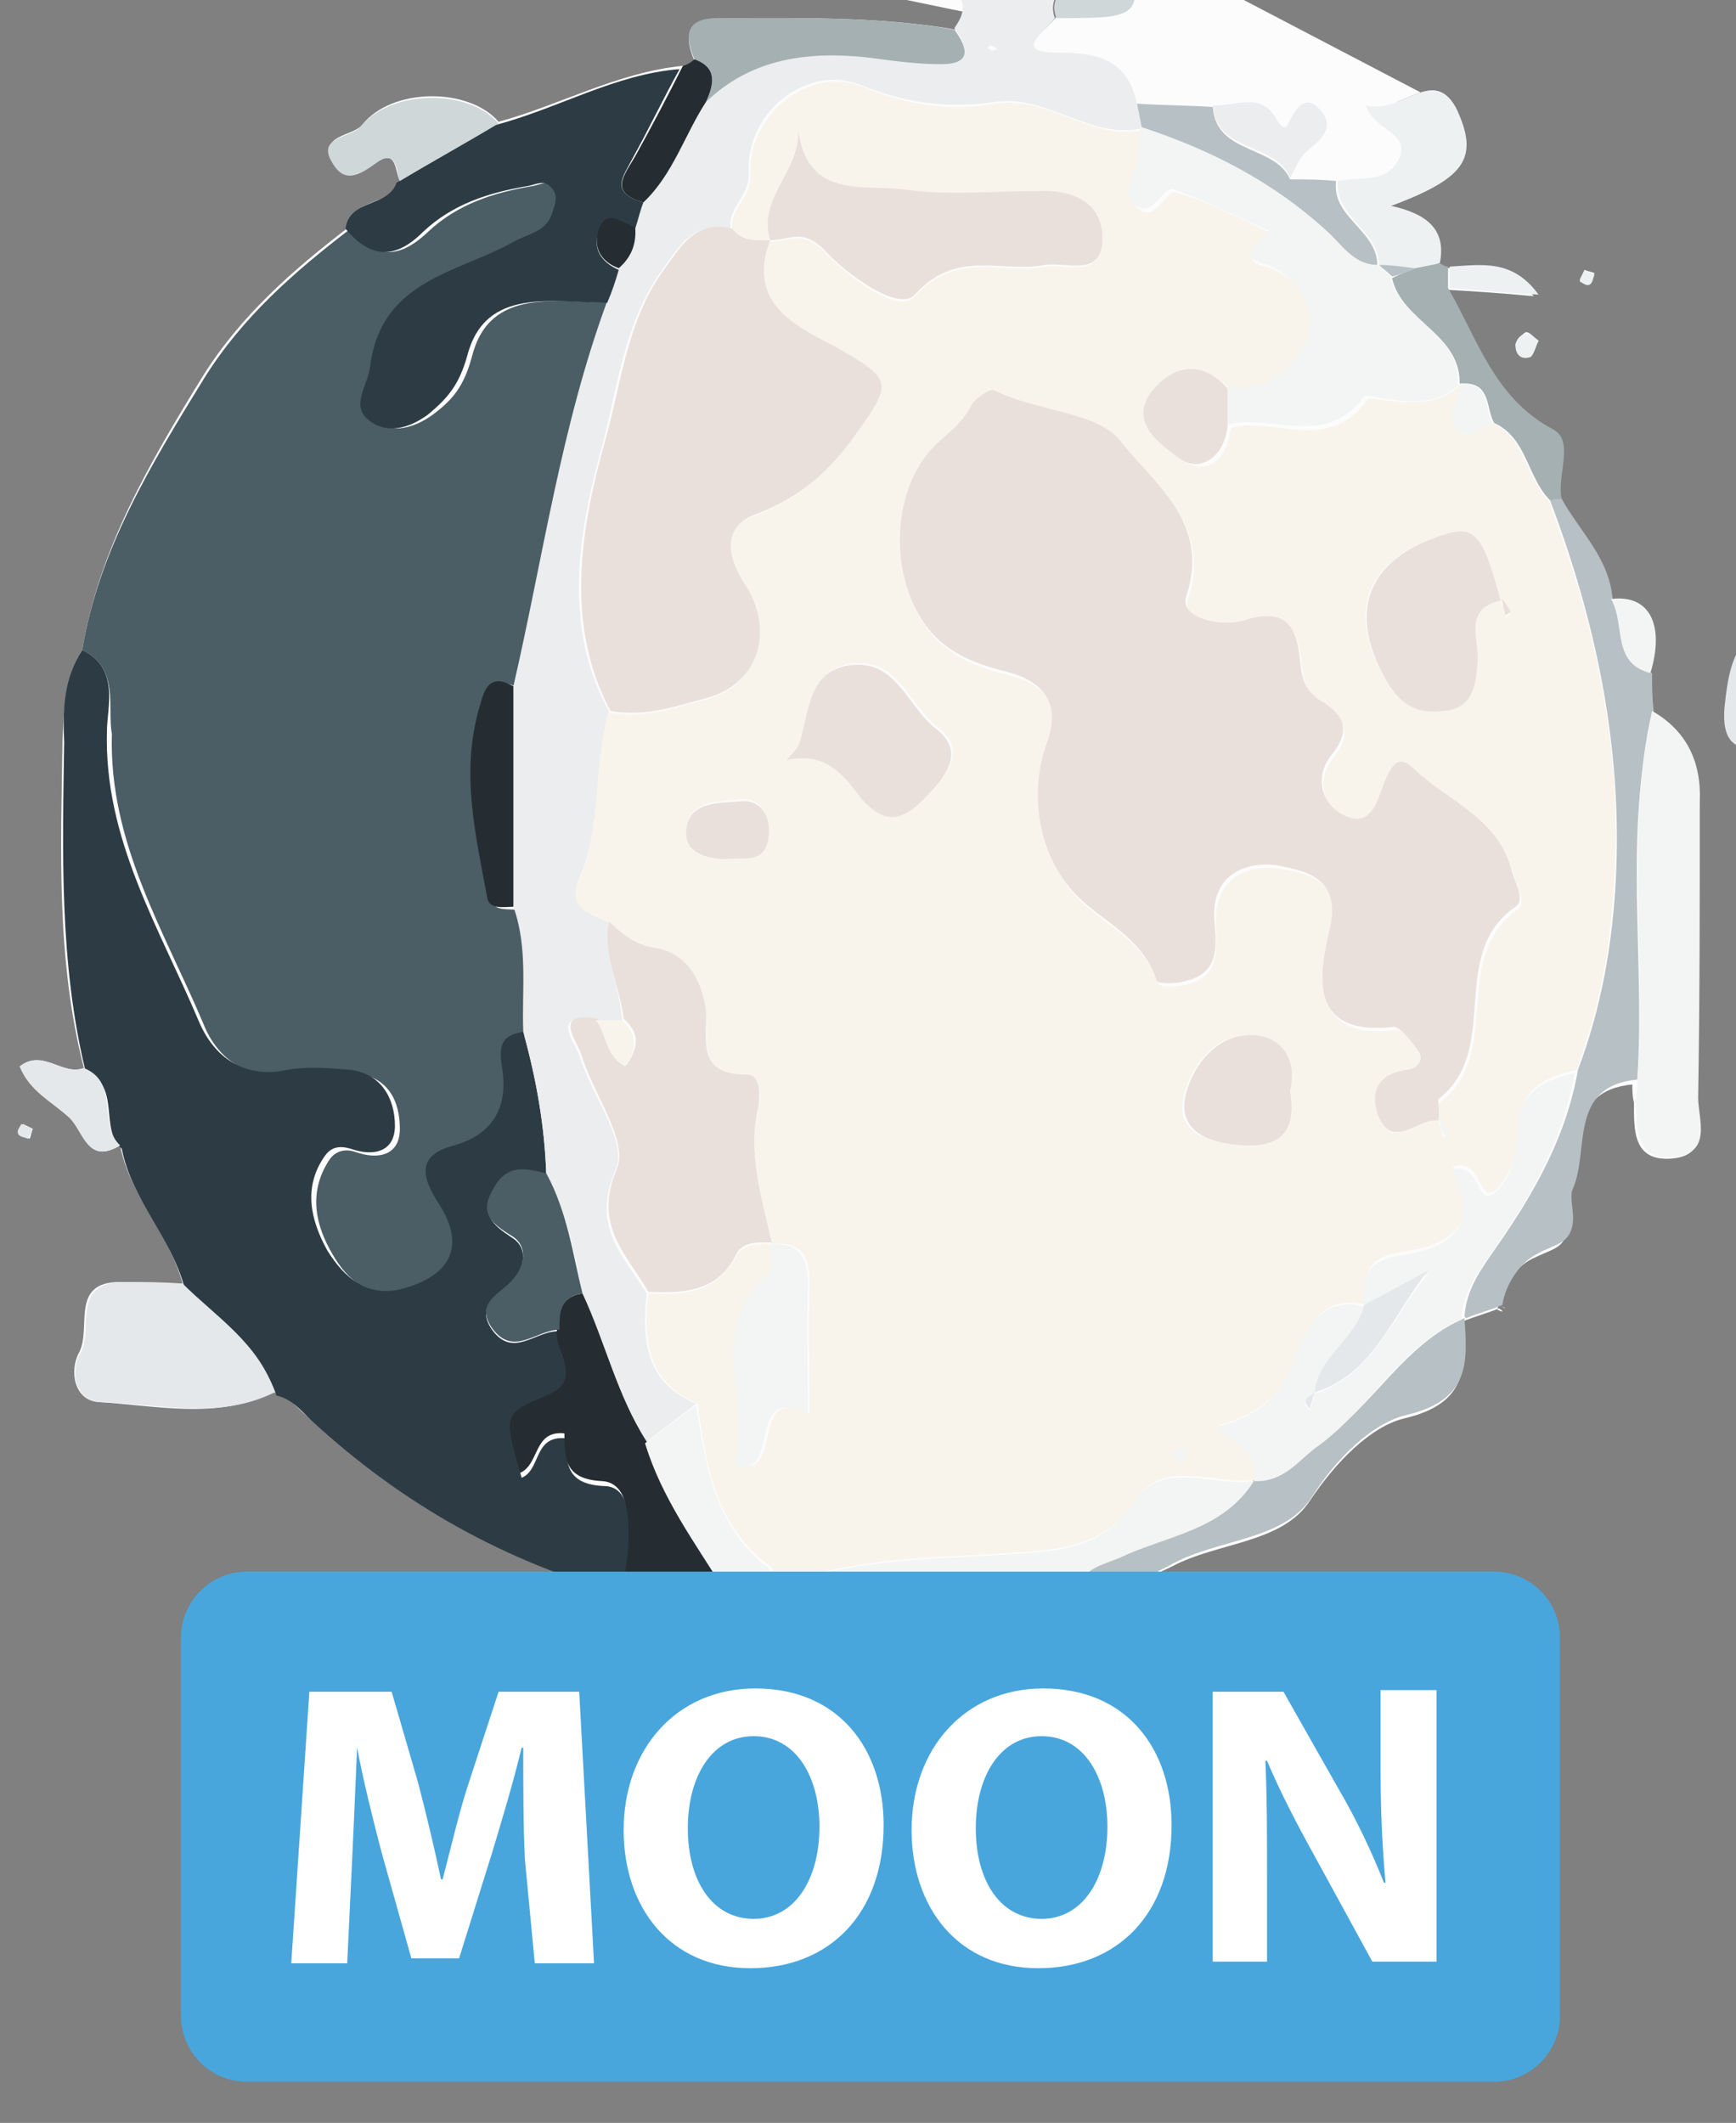 <?xml version="1.0" encoding="utf-8"?>
<!-- Generator: Adobe Illustrator 25.0.0, SVG Export Plug-In . SVG Version: 6.00 Build 0)  -->
<svg version="1.1" id="Layer_1" xmlns="http://www.w3.org/2000/svg" xmlns:xlink="http://www.w3.org/1999/xlink" x="0px" y="0px"
	 width="105.5px" height="129px" viewBox="0 0 105.5 129" style="enable-background:new 0 0 105.5 129;" xml:space="preserve">
<rect x="0" y="0" width="105.5" height="129" fill="#808080" stroke="none"/>
<style type="text/css">
	.st0{fill:#FCFCFC;}
	.st1{fill:#4B5D65;}
	.st2{fill:#2D3C44;}
	.st3{fill:#EBEDEE;}
	.st4{fill:#EEF1F2;}
	.st5{fill:#B7C0C4;}
	.st6{fill:#F2F5F4;}
	.st7{fill:#252D32;}
	.st8{fill:#E5E8EA;}
	.st9{fill:#A5B0B2;}
	.st10{fill:#D0D7D8;}
	.st11{fill:#F8F4EC;}
	.st12{fill:#E9E0DB;}
	.st13{fill:#48A6DD;}
	.st14{fill:#FFFFFF;}
</style>
<g>
	<path class="st0" d="M50.2,114.6c1.8-0.8,1.8-1.9,1.2-3.6c-0.4-1.1-0.1-2.5-0.2-3.7c0.4,0,0.8,0.1,1.1,0c1.3-0.3,3.7,0.9,3.8-1.1
		c0.1-1.8-2.4-1.6-3.9-1.9c-0.5-0.1-1,0-1.5,0c-0.6,0-1.6-0.2-1.3-0.8c1.8-3.9-1.3-1.2-2-1.4c-1.4-0.4-3-0.2-4.4-0.4
		c-1.7-0.3-3.3,1.1-2.6,1.9c1.2,1.3,1.3,4.1,4,3.7c0,1.2,0.2,2.2,1.8,2.3c0.9,0,2.3-0.4,2.5,0.9c0.2,1.8-2.1,1.3-2.7,2.6"/>
	<path class="st0" d="M88.6,6.8c-1.4-3-3.4,0.2-5.6-0.4c0.6,1.5,2.8,1.6,2,3.2c-0.8,1.5-2.4,1-3.7,1.3c-0.9,0-1.9-0.1-2.8-0.1
		c0.3-0.5,0.5-1.1,0.9-1.5c0.8-0.7,1.8-1.4,1.1-2.4c-0.9-1.2-1.6-0.4-2.1,0.6c-0.2,0.5-0.5,0.1-0.7-0.2c-0.9-1.8-2.5-0.8-3.9-0.9
		c-1.5-0.1-3.1-0.1-4.6-0.2c-0.6-2.6-2.2-3.1-4.8-3.1c-3,0-0.7-1.3-0.2-2.1c5.2,0,5.2,0,4.5-4.6"/>
	<path class="st0" d="M44-2.3c-0.6-0.5-1.2,0.1-1.4,0.8c-0.2,0.6,0.3,1,0.8,1C45.6-1,47.6,0.9,50-0.7C51.8-2,54.4-1.4,56.6-1
		c1.1,0.2,2.9,0.9,1.5,2.8C53.4,1,48.8,1.1,44.1,1.1c-2.1,0-2.7,0.7-1.9,2.6C42,3.8,41.8,3.9,41.5,4c-4,0.4-7.5,2.4-11.2,3.4
		c-1.8-2.1-6.5-2.1-8.3,0.2c-0.6,0.7-2.7,0.6-1.7,2.2C21,11.3,22,10.5,23,9.8c1.1-0.7,1,0.6,1.3,1.2c-0.5,1.5-2.9,1-3.1,2.8
		c-3.4,2.6-6.6,5.4-8.9,9.1C9.1,28.1,6,33.4,5,39.5c-1.1,1.7-1.1,3.6-1.2,5.4c-0.1,6.7-0.4,13.4,1.3,20c-1.3,0.5-2.5-1.2-3.9-0.1
		c0.6,1.5,1.9,2.1,3,3.1c1,0.9,1.1,2.9,3.1,1.7c0.6,3.1,3,5.4,3.8,8.4c-1.3,0-2.5-0.1-3.8-0.1c-3.1,0-1.7,2.8-2.5,4.3
		c-0.6,1.1-0.3,2.9,1.2,3c3.5,0.2,7.2,1.1,10.6-0.6c0.9,0.2,1.4,0.9,2.1,1.5c5.4,5.1,11.8,8.7,19,10.6c1.7,0.4,3.5,0.8,5.2,1.3
		c0.6,1.6,1.8,1.8,3.3,1.8c4.1,0,8.2-0.1,12.3,0.1c2.7,0.1,5.2-0.1,7-2.5c1.3,0.3-0.3,2.7,1.9,2.5c1.9-0.1,1.8-1.4,1.8-2.6
		c0-1.4,1-1.6,2-2.1c2.8-1.5,6.7-1.4,8.4-4c1.6-2.4,3.7-4.5,5.7-5c3.9-0.9,3.8-3.1,3.6-5.9c0.7-0.3,1.5-0.5,2.2-0.8
		c0.1,0.1,0.2,0.1,0.2,0.2c-0.1,0-0.2-0.1-0.3-0.1c0.2-1.4,1.1-2.6,2.1-3.1c1.2-0.6,1.8-0.6,2.1-1.5c0.3-0.9-0.2-1.9,0.1-2.5
		c1.1-2.3-0.3-6.2,3.9-6.6c0,0.4,0,0.7,0.1,1.1c0,1.6-0.1,3.6,2.3,3.4c2.4-0.2,1.4-2.3,1.5-3.6c0.1-6,0-12,0.1-18
		c0-2.4-0.8-4.2-2.9-5.5c0-0.8,0-1.5-0.1-2.3c0.9-3.1-0.1-4.8-2.4-4.5c-0.2-2.4-2-4.1-3.1-6.1c-0.3-1.4,0.9-3.5-0.5-4.2
		c-3.6-1.9-4.6-5.5-6.4-8.6c1.7,0.1,3.3,0.2,5.4,0.4c-1.6-2.2-3.5-1.8-5.4-1.7c-0.2,0-0.4,0-0.5-0.2c0.5-2-0.7-3-3-3.5
		c4.4-1.6,5.4-2.8,4.1-5.7"/>
	<path class="st0" d="M62,101.4c0.1,2.6-1,4.5,0.7,5.4c1.7,0.9,3.9,0.6,5.9,0.2c0.7-0.1,0.8-0.9,0.7-1.6c-0.1-0.9-0.8-1.3-1.6-1.2
		C65.6,104.5,63.9,103.9,62,101.4z"/>
	<path class="st0" d="M108.6,42.1c-0.3-1.3,0.6-3.7-1.3-3.6c-1.9,0.1-2.3,2.6-2.4,4.5c-0.1,1.3,0.1,2.6,1.9,2.5
		C109.2,45.4,108.4,43.5,108.6,42.1z"/>
	<path class="st0" d="M108.1,31.1c1.3-0.1,2.7-0.3,2.4-1.7c-0.3-1.4,0.1-3.8-2.7-3.6c-1.2,0.1-2.4,0.3-2.1,1.8
		C106,29.1,105.9,31.1,108.1,31.1z"/>
	<path class="st0" d="M93.5,20.7c-0.3-0.2-0.6-0.6-0.8-0.5c-0.2,0.1-0.5,0.5-0.6,0.7c0,0.5,0.3,0.9,0.9,0.7
		C93.2,21.6,93.3,21.1,93.5,20.7z"/>
	<path class="st0" d="M2,68.6c-0.2-0.1-0.4-0.2-0.6-0.3c-0.1,0.2-0.3,0.5-0.2,0.6c0.1,0.1,0.4,0.2,0.6,0.3C1.9,69,1.9,68.8,2,68.6z"
		/>
	<path class="st0" d="M96.3,16.4c-0.1,0.2-0.2,0.4-0.3,0.6c0.2,0.1,0.5,0.3,0.6,0.2c0.2-0.1,0.2-0.4,0.3-0.6
		C96.7,16.5,96.5,16.5,96.3,16.4z"/>
	<path class="st0" d="M53.8,101.6c-0.2-0.1-0.4-0.3-0.6-0.3c-0.2,0-0.4,0.2-0.6,0.3c0.2,0.1,0.4,0.3,0.6,0.3
		C53.4,101.9,53.6,101.7,53.8,101.6z"/>
	<path class="st1" d="M5,39.5c1-6.1,4.2-11.3,7.4-16.5c2.3-3.7,5.5-6.5,8.9-9.1c1.5,1.8,2.9,1.9,4.7,0.2c1.8-1.7,4-2.4,6.4-2.8
		c0.5-0.1,1-0.4,1.4,0.1c0.5,0.6,0.2,1.2,0,1.7c-0.4,1-1.4,1.1-2.3,1.6c-3.4,1.8-8,2.3-8.7,7.5c-0.1,1.2-1.3,2.4,0,3.4
		c1,0.8,2.4,0.4,3.5-0.4c1.2-0.9,1.9-1.7,2.4-3.6c1.1-4.2,5.2-3.2,8.5-3.2c-2.8,7.6-3.9,15.6-5.7,23.4c-1.7-0.9-1.8,0.4-2.1,1.5
		c-1.1,3.9-0.1,7.6,0.5,11.4c0.1,0.7,1,0.5,1.6,0.6c0.9,2.5,0.4,5.1,0.6,7.6c-1.3,0.2-1.5,0.8-1.3,2.1c0.4,2.3-0.4,4.1-2.9,4.8
		c-2.3,0.6-2,1.9-0.9,3.6c1.6,2.6,0.8,4.3-2.2,5.1c-2.2,0.6-3.7-0.7-4.6-2.3c-1-1.7-1.5-3.7-0.2-5.7c0.4-0.6,1-0.7,1.6-0.5
		c1.4,0.5,2.7,0.2,2.7-1.4c0-1.7-0.7-3.2-2.8-3.4c-1.2-0.1-2.5-0.2-3.7,0c-2.7,0.6-4.6-0.9-5.4-2.9c-2.4-5.7-5.8-11.1-5.6-17.7
		C6.5,43,7.3,40.6,5,39.5z"/>
	<path class="st2" d="M5,39.5c2.3,1.1,1.5,3.5,1.5,4.9c-0.2,6.6,3.2,12,5.6,17.7c0.9,2.1,2.7,3.5,5.4,2.9c1.2-0.2,2.5-0.1,3.7,0
		c2,0.2,2.8,1.8,2.8,3.4c0,1.6-1.3,1.9-2.7,1.4c-0.7-0.2-1.2-0.1-1.6,0.5c-1.3,1.9-0.8,3.9,0.2,5.7c1,1.6,2.4,2.9,4.6,2.3
		c2.9-0.8,3.8-2.6,2.2-5.1c-1.1-1.7-1.4-3,0.9-3.6c2.5-0.7,3.3-2.5,2.9-4.8c-0.2-1.3,0-1.9,1.3-2.1c0.8,2.9,1.3,5.7,1.4,8.7
		c-1.2-0.3-2.4-0.6-3.2,0.9c-0.8,1.5-0.1,2.1,1.1,2.9c1,0.6,0.8,1.8,0.1,2.6c-0.7,0.9-2.4,1.4-1.3,3c1.3,1.8,2.7,0,4.1,0.1
		c-0.5,1.3,1.8,3.2-0.7,4.2c-2.6,1-2.6,1-1.6,4.7c1.2-0.5,0.7-2.6,2.7-2.4c0,1.5,0,2.8,2.3,2.9c1.5,0,1.6,1.9,1.6,3.3
		c0,1.1-0.3,2.2-0.4,3.3c-7.2-2-13.5-5.5-19-10.6c-0.6-0.6-1.2-1.3-2.1-1.5c-1-2.9-3.5-4.5-5.6-6.6c-0.8-3-3.2-5.3-3.8-8.4
		c-1.4-1.2,0-3.8-2.2-4.7c-1.6-6.6-1.4-13.3-1.3-20C3.8,43,3.9,41.2,5,39.5z"/>
	<path class="st3" d="M66.4-3.5c0.8,2.3-3.1,2.2-2.3,4.6c-0.5,0.8-2.7,2.1,0.2,2.1c2.6,0,4.2,0.5,4.8,3.1c0.1,0.5,0.2,1,0.3,1.5
		c-3.2,0.7-5.7-2.1-9-1.6c-2.6,0.4-5.3,0.1-8-1c-3.3-1.4-7.1,1.6-6.9,5.3c0.1,1.4-1.3,2.1-1.1,3.4c-2.4-0.5-3.2,1.2-4.3,2.7
		c-2.1,3-2.6,6.9-3.4,10.1c-1.4,5-2.7,11.1,0.3,16.5c-0.9,3.4-0.4,7-1.8,10.2c-0.8,1.9,0.8,2,1.8,2.6c-0.4,2.1,0.7,4,0.8,6
		c-0.5,0-1,0-1.6,0c-2.8-0.5-1.3,1.3-1,2.1c0.7,2.4,3,5.3,2.2,7c-1.5,3.5,0.5,5.2,1.9,7.5c-0.3,2.8-0.1,5.4,3,6.7
		c-1,0.8-2,1.5-3,2.3c-1.8-2.8-2.5-6-3.9-9c-0.5-2.4-0.9-5-2.2-7.2c-0.1-3-0.6-5.8-1.4-8.7c-0.1-2.5,0.3-5.1-0.6-7.6
		c0-4.5,0-8.9,0-13.4c1.8-7.8,2.9-15.8,5.7-23.4c0.2-0.7,0.4-1.3,0.7-2c0.8-0.6,1.1-1.5,1-2.5c0.2-0.5,0.3-1,0.5-1.6
		c1.9-1.7,2.5-4.1,3.8-6.1c2.8-2.8,6.2-3.1,9.9-2.7c1.5,0.2,2.9,0.4,4.4,0.4c1.9,0,1.6-1,0.8-2.1c1.4-1.9-0.4-2.6-1.5-2.8
		c-2.2-0.4-4.7-1-6.6,0.3c-2.3,1.6-4.4-0.3-6.5,0.1c-0.5,0.1-1-0.3-0.8-1c0.2-0.7,0.8-1.2,1.4-0.8"/>
	<path class="st3" d="M60.3,3.1C60.4,3,60.5,3,60.6,2.9c-0.1-0.1-0.2-0.2-0.3-0.2c-0.1,0-0.2,0.1-0.3,0.1C60.2,2.9,60.2,3,60.3,3.1z
		"/>
	<path class="st2" d="M39.1,12.3c-0.2,0.5-0.3,1-0.5,1.6c-0.7-0.2-1.6-1.2-2.2,0.1c-0.4,1.1,0.1,1.9,1.2,2.4c-0.2,0.7-0.4,1.3-0.7,2
		c-3.3,0-7.4-1-8.5,3.2c-0.5,1.8-1.2,2.6-2.4,3.6c-1.1,0.8-2.4,1.2-3.5,0.4c-1.3-0.9-0.1-2.2,0-3.4c0.7-5.2,5.3-5.6,8.7-7.5
		c0.9-0.5,1.9-0.6,2.3-1.6c0.2-0.6,0.5-1.2,0-1.7c-0.4-0.5-0.9-0.2-1.4-0.1c-2.4,0.4-4.6,1.1-6.4,2.8c-1.7,1.7-3.2,1.6-4.7-0.2
		c0.2-1.8,2.6-1.3,3.1-2.8c2-1.2,4-2.3,6-3.5c3.8-1,7.3-3.1,11.2-3.4c-1,1.8-1.9,3.7-2.9,5.5C37.9,10.7,37,11.7,39.1,12.3z"/>
	<path class="st4" d="M46.1,113c0.7-1.3,3-0.8,2.7-2.6c-0.2-1.3-1.6-0.9-2.5-0.9c-1.6-0.1-1.8-1-1.8-2.3c2.3,1.2,4.5-0.1,6.8,0
		c0,1.3-0.2,2.6,0.2,3.7c0.6,1.7,0.5,2.8-1.2,3.6"/>
	<path class="st5" d="M99.5,65.6c-4.2,0.4-2.9,4.3-3.9,6.6c-0.3,0.6,0.2,1.6-0.1,2.5c-0.3,0.9-1,0.9-2.1,1.5c-1,0.5-1.9,1.8-2.1,3.1
		l0,0c-0.7,0.3-1.5,0.5-2.2,0.8c0,0-0.1-0.1-0.1-0.1c0.1-1.7,1.1-3,2-4.3c2.3-3.3,4.2-6.7,4.9-10.7c1.4-3.7,2.1-7.6,2.3-11.6
		c0.4-8-1.2-15.6-4-23c0.2,0,0.5-0.1,0.7-0.1c1.1,2,2.9,3.6,3.1,6.1c0.9,1.4-0.1,3.8,2.4,4.5c0,0.8,0,1.5,0.1,2.3
		C98.6,50.6,100,58.1,99.5,65.6z"/>
	<path class="st6" d="M99.5,65.6c0.6-7.5-0.8-15,0.9-22.4c2.1,1.2,3,3.1,2.9,5.5c0,6,0,12-0.1,18c0,1.3,0.9,3.4-1.5,3.6
		c-2.4,0.2-2.2-1.8-2.3-3.4C99.5,66.4,99.5,66,99.5,65.6z"/>
	<path class="st7" d="M35.4,78.6c1.4,3,2.1,6.2,3.9,9c1,3.3,3,6,4.8,8.9c-0.4,0.5-0.7,0.9-1.1,1.4c-1.7-0.4-3.5-0.8-5.2-1.3
		c0.2-1.1,0.4-2.2,0.4-3.3c0-1.3-0.1-3.2-1.6-3.3c-2.3-0.1-2.3-1.4-2.3-2.9c-1.9-0.2-1.5,1.9-2.7,2.4c-1-3.6-1-3.6,1.6-4.7
		c2.5-1,0.2-2.8,0.7-4.2C34,79.8,34,78.8,35.4,78.6z"/>
	<path class="st8" d="M11.1,78c2,2,4.6,3.6,5.6,6.6c-3.4,1.7-7.1,0.7-10.6,0.6c-1.5-0.1-1.9-1.8-1.2-3c0.8-1.4-0.6-4.2,2.5-4.3
		C8.6,77.9,9.9,77.9,11.1,78z"/>
	<path class="st5" d="M89,80.1c0.2,2.8,0.3,5-3.6,5.9c-2,0.5-4.2,2.6-5.7,5c-1.7,2.6-5.6,2.5-8.4,4c-1,0.6-2,0.7-2,2.1
		c0,1.2,0.1,2.5-1.8,2.6c-2.2,0.2-0.6-2.2-1.9-2.5c0-0.4,0-0.8,0-1.2c0.7-1,1.8-1.1,2.8-1.6c2.7-1.3,6-1.7,7.8-4.5l0,0
		c1.9,0.1,2.8-1.4,4.1-2.3C83.5,85.4,85.3,81.7,89,80.1L89,80.1z"/>
	<path class="st3" d="M51.3,107.2c-2.3-0.1-4.5,1.2-6.8,0c-2.7,0.4-2.8-2.5-4-3.7c-0.7-0.8,0.9-2.2,2.6-1.9c1.5,0.2,3,0.1,4.4,0.4
		c0.6,0.2,3.8-2.6,2,1.4c-0.3,0.6,0.7,0.8,1.3,0.8c0.5,0,1-0.1,1.5,0c1.5,0.3,4,0.1,3.9,1.9c-0.1,1.9-2.5,0.7-3.8,1.1
		C52.1,107.3,51.7,107.2,51.3,107.2z"/>
	<path class="st9" d="M58,1.8c0.8,1.1,1.1,2.1-0.8,2.1c-1.5,0-2.9-0.2-4.4-0.4c-3.6-0.4-7.1,0-9.9,2.7c0.5-1.1,0.7-2.1-0.7-2.6
		C41.4,1.7,42,1,44.1,1.1C48.8,1.1,53.4,1,58,1.8z"/>
	<path class="st4" d="M88.6,6.8c1.3,2.9,0.3,4.1-4.1,5.7c2.3,0.5,3.4,1.5,3,3.5c-0.5,0.1-1,0.2-1.5,0.3c-0.7-0.1-1.5-0.1-2.2-0.2
		c0-2.1-2.7-2.9-2.5-5.1c1.3-0.3,2.9,0.2,3.7-1.3C85.8,8,83.5,8,83,6.4C85.2,7,87.2,3.8,88.6,6.8"/>
	<path class="st9" d="M65.6,96.1c0,0.4,0,0.8,0,1.2c-1.7,2.5-4.2,2.6-7,2.5c-4.1-0.2-8.2-0.1-12.3-0.1c-1.5,0-2.7-0.2-3.3-1.8
		c0.4-0.5,0.7-0.9,1.1-1.4c1.7,1.3,3.7,1.6,5.9,1.7c3.8,0.2,7.4-1.4,11.2-0.8c1.3,1.1,1.4,0.1,1.5-0.8
		C63.5,95.7,64.6,96.3,65.6,96.1z"/>
	<path class="st9" d="M86,16.3c0.5-0.1,1-0.2,1.5-0.3c0.2,0.1,0.3,0.2,0.5,0.2c0,0.4,0,0.9,0,1.3c1.8,3.1,2.8,6.7,6.4,8.6
		c1.3,0.7,0.2,2.8,0.5,4.2c-0.2,0-0.5,0.1-0.7,0.1c-1.4-1.4-1.4-3.8-3.4-4.7c-0.5-0.9-0.2-2.4-1.8-2.4l-0.2,0c0,0-0.1,0.2-0.1,0.2
		c0.2-3.2-3.5-3.9-4.1-6.6C85,16.7,85.5,16.5,86,16.3z"/>
	<path class="st10" d="M30.3,7.5c-2,1.2-4,2.3-6,3.5c-0.2-0.6-0.2-1.9-1.3-1.2c-1,0.7-2,1.5-2.8,0.1c-1-1.6,1.1-1.5,1.7-2.2
		C23.8,5.4,28.5,5.4,30.3,7.5z"/>
	<path class="st5" d="M81.2,11c-0.3,2.2,2.5,3,2.5,5.1c0,0,0,0,0,0c-1.3,0-2-1-2.8-1.8c-3.3-3.1-7.3-5.1-11.5-6.5l0,0
		c-0.1-0.5-0.2-1-0.3-1.5c1.5,0.1,3.1,0.1,4.6,0.2c0.2,2.9,3.8,2.3,4.7,4.4C79.4,10.9,80.3,10.9,81.2,11z"/>
	<path class="st10" d="M62,101.4c1.9,2.5,3.6,3.1,5.7,2.8c0.8-0.1,1.5,0.3,1.6,1.2c0.1,0.7-0.1,1.4-0.7,1.6c-2,0.4-4.2,0.7-5.9-0.2
		C61,105.9,62.1,104,62,101.4z"/>
	<path class="st8" d="M108.6,42.1c-0.2,1.4,0.6,3.3-1.9,3.4c-1.8,0.1-2-1.2-1.9-2.5c0.2-1.9,0.5-4.3,2.4-4.5
		C109.2,38.3,108.3,40.8,108.6,42.1z"/>
	<path class="st3" d="M108.1,31.1c-2.2-0.1-2.1-2-2.4-3.5c-0.3-1.5,0.9-1.7,2.1-1.8c2.8-0.2,2.4,2.1,2.7,3.6
		C110.8,30.9,109.4,31.1,108.1,31.1z"/>
	<path class="st7" d="M42.2,3.6c1.4,0.5,1.2,1.5,0.7,2.6c-1.3,2-2,4.4-3.8,6.1c-2.1-0.6-1.2-1.6-0.5-2.8c1-1.8,2-3.7,2.9-5.5
		C41.8,3.9,42,3.8,42.2,3.6z"/>
	<path class="st3" d="M78.4,10.8c-0.9-2.2-4.5-1.5-4.7-4.4c1.3,0.1,3-0.9,3.9,0.9c0.2,0.3,0.5,0.7,0.7,0.2c0.5-1.1,1.2-1.9,2.1-0.6
		c0.7,1-0.3,1.7-1.1,2.4C78.9,9.7,78.7,10.3,78.4,10.8z"/>
	<path class="st8" d="M5.1,64.9c2.2,0.9,0.8,3.4,2.2,4.7c-2,1.2-2.2-0.8-3.1-1.7c-1.1-1-2.4-1.6-3-3.1C2.6,63.7,3.8,65.4,5.1,64.9z"
		/>
	<path class="st10" d="M68.7-3.5c0.7,4.6,0.7,4.6-4.5,4.6c-0.9-2.3,3.1-2.3,2.3-4.6"/>
	<path class="st6" d="M100.3,40.9c-2.4-0.6-1.5-3-2.4-4.5C100.2,36.1,101.2,37.9,100.3,40.9z"/>
	<path class="st4" d="M88.1,17.5c0-0.4,0-0.9,0-1.3c1.9-0.1,3.8-0.5,5.4,1.7C91.4,17.8,89.7,17.6,88.1,17.5z"/>
	<path class="st4" d="M93.5,20.7c-0.2,0.4-0.3,0.9-0.5,1c-0.6,0.2-0.9-0.2-0.9-0.7c0-0.3,0.3-0.7,0.6-0.7
		C92.9,20.2,93.2,20.5,93.5,20.7z"/>
	<path class="st8" d="M2,68.6c-0.1,0.2-0.2,0.4-0.3,0.6c-0.2-0.1-0.5-0.1-0.6-0.3c-0.1-0.2,0.1-0.4,0.2-0.6
		C1.6,68.4,1.8,68.5,2,68.6z"/>
	<path class="st4" d="M96.3,16.4c0.2,0.1,0.4,0.2,0.6,0.3c-0.1,0.2-0.1,0.5-0.3,0.6c-0.2,0.1-0.4-0.1-0.6-0.2
		C96.1,16.8,96.2,16.6,96.3,16.4z"/>
	<path class="st3" d="M53.8,101.6c-0.2,0.1-0.4,0.3-0.6,0.3c-0.2,0-0.4-0.2-0.6-0.3c0.2-0.1,0.4-0.3,0.6-0.3
		C53.4,101.3,53.6,101.5,53.8,101.6z"/>
	<path class="st5" d="M91.2,79.4c0.1,0,0.2,0.1,0.3,0.1C91.4,79.4,91.3,79.4,91.2,79.4C91.2,79.3,91.2,79.4,91.2,79.4z"/>
	<path class="st7" d="M31.2,41.7c0,4.5,0,8.9,0,13.4c-0.6,0-1.5,0.2-1.6-0.6c-0.7-3.8-1.6-7.5-0.5-11.4
		C29.4,42.1,29.6,40.8,31.2,41.7z"/>
	<path class="st1" d="M35.4,78.6C34,78.8,34,79.8,34,80.8c-1.4,0-2.8,1.7-4.1-0.1c-1.1-1.6,0.6-2.1,1.3-3c0.7-0.8,0.9-2-0.1-2.6
		c-1.3-0.8-2-1.4-1.1-2.9c0.8-1.5,2-1.2,3.2-0.9C34.5,73.7,34.8,76.2,35.4,78.6z"/>
	<path class="st11" d="M88.6,23.5l0.1-0.2c0,0,0.2,0,0.2,0c-0.1,0.9-1.1,1.8-0.4,2.7c0.7,1,1.5-0.1,2.2-0.3c2,0.9,2,3.3,3.4,4.7
		c2.8,7.4,4.5,15,4,23c-0.2,4-0.9,7.9-2.3,11.6c-2.1,0.5-3.6,1.3-3.5,3.9c0,1.1-0.6,2.7-1.4,3.4c-1.1,0.9-0.8-2-2.6-1.4
		c1.9,3.6-0.3,4.8-3.2,5.2c-2.2,0.3-2.2,1.6-2.1,3.2c0,0,0,0,0,0c-2.5-0.7-3.6,1.3-4.1,2.9c-0.8,2.4-2.3,3.7-4.8,4.4
		c1,1.1,2.6,1.7,2.2,3.3c0,0,0,0,0,0c-2.5,0.4-5.6-1.4-7.3,1.3c-1.4,2.2-3.6,2.8-5.6,3c-5.1,0.5-10.4,0.2-15.4,1.9
		c-0.8,0.3-0.9-0.7-1.3-1c-3.3-2.5-3.8-6.2-4.3-9.8c-3.1-1.3-3.3-3.9-3-6.7c2.1,0.1,4.1,0,5.3-2.2c0.5-0.9,1.4-0.8,2.2-0.8
		c0,0.6,0.2,1.5-0.1,1.8c-4,3.4-0.9,7.9-2.1,11.6c3.1,1,0.7-5,4.5-3.1c0-2.5-0.1-5.1,0-7.8c0-1.7-0.4-2.7-2.3-2.5
		c-0.6-2.7-1.5-5.4-0.8-8.3c0.2-0.7,0.1-1.9-0.7-1.9c-3.1,0-2.3-2-2.5-3.9c-0.1-1.7-1.1-3.5-3.1-3.8c-1.2-0.2-2-0.9-2.8-1.6
		c-1-0.6-2.6-0.8-1.8-2.6c1.4-3.3,0.8-6.9,1.8-10.2c2.1,0.4,4-0.3,5.9-0.8c3.2-0.8,4.1-4.2,2.2-7c-0.9-1.4-1.4-3.3,0.6-4.1
		c2.7-1,4.5-2.5,6.2-4.9c2.2-3.1,2.4-3.3-1-5.2c-2.3-1.3-5.7-2.6-4.2-6.6c1.2,0,2.1-0.8,3.5,0.7c1.2,1.3,4.4,3.8,5.4,2.6
		c2.5-2.8,5.3-1.3,7.9-1.8c1.3-0.2,3.4,0.8,3.5-1.6c0-2.1-1.6-2.9-3.6-2.9c-2.9,0-5.8,0.3-8.6-0.1c-2.4-0.4-5.8,0.5-6.3-3.7
		c0.2,2.6-2.5,4.3-1.7,6.8c-0.8,0-1.7,0.1-2.3-0.7c-0.2-1.3,1.2-2,1.1-3.4c-0.2-3.6,3.6-6.7,6.9-5.3c2.7,1.1,5.3,1.5,8,1
		c3.3-0.5,5.8,2.3,9,1.6c0,0,0,0,0,0c0,0.6-0.1,1.2-0.1,1.9c0,1-1.2,2-0.3,2.8c1.1,1.1,1.7-1.1,2.4-0.9c2,0.6,3.9,1.6,5.8,2.5
		c-0.2,0.3-0.5,0.6-0.7,0.8c-0.6,0.6-0.8,0.9,0.3,1.2c2.2,0.6,3.4,2.9,2.8,4.4c-0.6,1.7-2.3,3.6-4.9,3.1c-1.7-1.8-3.4-1.4-4.7,0.3
		c-1.4,1.8,0.8,3.2,1.7,3.9c1.4,1.1,2.8,0.1,3-1.9c2.7-0.7,5.9,1.6,8.3-1.7C83.1,23.9,86.8,25.3,88.6,23.5z M91.2,36.5
		c0.1,0.3,0.2,0.6,0.3,1c0.1-0.1,0.3-0.2,0.3-0.2C91.6,36.9,91.4,36.7,91.2,36.5c-1.1-4-1.6-4.6-3.5-4c-4.8,1.5-6,4.8-3.3,9.1
		c0.9,1.4,1.9,1.8,3.4,1.6c1.8-0.3,1.9-1.6,2-3C89.9,38.8,88.9,36.9,91.2,36.5z M87.4,68.1c0.1,0.3,0.2,0.6,0.3,1
		c0.1-0.1,0.2-0.1,0.3-0.2C87.8,68.6,87.7,68.3,87.4,68.1c0-0.4-0.1-1,0.1-1.1c3.9-2.9,0.6-8.8,4.7-11.7c0.6-0.4,0-1.4-0.2-2.1
		c-0.8-3.3-3.9-4.3-6-6.3c-1-1-1.4,0-1.8,0.9c-0.5,1.1-0.8,2.8-2.5,1.9c-1.5-0.8-1.6-2.5-0.7-3.6c1.3-1.6,0.6-2.5-0.6-3.3
		c-1-0.6-1.2-1.5-1.3-2.5c-0.2-2.1-0.9-3.2-3.4-2.4c-1.4,0.4-4-0.1-3.5-1.5c1.5-4.5-2.1-6.9-4-9.4c-1.4-1.8-5.1-1.8-7.7-3.1
		c-0.2-0.1-1.2,0.5-1.4,1c-0.5,0.9-1.1,1.5-1.9,2.1c-3.5,3-3.2,10,0.6,12.6c1,0.7,2.2,1.1,3.4,1.4c2.5,0.6,3.4,2,2.5,4.4
		c-1.2,3.1-0.4,6.4,1.3,8.6c1.5,2,4.5,2.9,5.4,5.8c0.1,0.2,1.2,0.2,1.8,0c2-0.5,1.7-2.2,1.7-3.7c-0.1-2.9,2.1-3.6,3.9-3.3
		c1.4,0.2,3.9,0.6,3.1,3.9c-0.6,2.5-1.4,6.5,3.9,5.9c0.5-0.1,1.1,0.9,1.5,1.5c0.3,0.5-0.1,1-0.6,1.1c-1.9,0.2-2.4,1.4-1.8,2.9
		C84.8,69.9,86.2,67.8,87.4,68.1z M47.8,46.2c2.5-0.6,3.6,1.1,4.7,2.3c1.3,1.4,2.3,1.4,3.7,0c1.4-1.4,2.6-2.9,0.8-4.3
		c-1.7-1.3-2.4-4.1-5-3.9c-2.8,0.2-2.7,2.8-3.3,4.7C48.5,45.5,48.1,45.8,47.8,46.2z M78.4,66.3c0.5-2-0.6-3.5-2.7-3.4
		c-2.1,0.1-3.5,2.2-3.8,3.9c-0.4,2.1,1.6,2.6,3.6,2.8C77.9,69.7,78.8,68.8,78.4,66.3z M44.1,52.2c1-0.1,2.4,0.3,2.6-1.4
		c0.1-1.3-0.5-2.4-1.8-2.2c-1.2,0.1-3,0-3.2,1.8C41.6,51.9,42.9,52.2,44.1,52.2z M72.1,88.2c-0.2-0.1-0.5-0.3-0.6-0.2
		c-0.1,0.1-0.2,0.4-0.3,0.6c0.2,0.1,0.5,0.3,0.6,0.2C72,88.7,72,88.4,72.1,88.2z"/>
	<path class="st12" d="M46.8,14.6c-1.5,4,1.8,5.3,4.2,6.6c3.3,1.9,3.2,2.1,1,5.2c-1.7,2.4-3.5,3.9-6.2,4.9c-2,0.8-1.5,2.7-0.6,4.1
		c1.9,2.8,1,6.1-2.2,7c-1.9,0.5-3.8,1.2-5.9,0.8c-2.9-5.4-1.7-11.5-0.3-16.5c0.9-3.2,1.3-7.1,3.4-10.1c1.1-1.5,2-3.3,4.3-2.7
		C45.1,14.7,46,14.6,46.8,14.6L46.8,14.6z"/>
	<path class="st12" d="M37,56c0.8,0.7,1.5,1.4,2.8,1.6c2,0.3,2.9,2.1,3.1,3.8c0.1,1.9-0.6,3.9,2.5,3.9c0.8,0,0.8,1.2,0.7,1.9
		c-0.7,2.9,0.2,5.6,0.8,8.3l0,0c-0.8,0-1.8-0.1-2.2,0.8c-1.1,2.2-3.2,2.3-5.3,2.2c-1.3-2.3-3.4-4-1.9-7.5c0.7-1.7-1.5-4.6-2.2-7
		c-0.3-0.8-1.7-2.6,1-2.1c0.7,0.8,0.5,2.1,1.8,2.8c0.7-1.1,0.8-1.9-0.2-2.8C37.7,60,36.6,58.1,37,56z"/>
	<path class="st6" d="M42.3,85.4c0.6,3.7,1.1,7.3,4.3,9.8c0.4,0.3,0.5,1.3,1.3,1c5-1.7,10.2-1.4,15.4-1.9c2.1-0.2,4.2-0.8,5.6-3
		c1.8-2.7,4.8-0.9,7.3-1.3c-1.8,2.9-5.1,3.3-7.8,4.5c-1,0.5-2.1,0.6-2.8,1.6c-1,0.2-2.2-0.4-3,0.6c-0.6,0-1.2,0.2-1.5,0.8
		c-3.8-0.6-7.4,1-11.2,0.8c-2.2-0.1-4.1-0.4-5.9-1.7c-1.8-2.9-3.8-5.6-4.8-8.9C40.3,86.9,41.3,86.1,42.3,85.4z"/>
	<path class="st7" d="M37.6,16.3c-1.1-0.4-1.6-1.3-1.2-2.4c0.5-1.3,1.4-0.3,2.2-0.1C38.7,14.9,38.3,15.7,37.6,16.3z"/>
	<path class="st11" d="M37.8,62c1,0.9,0.9,1.8,0.2,2.8c-1.3-0.7-1.1-2-1.8-2.8C36.7,62,37.3,62,37.8,62z"/>
	<path class="st0" d="M60.3,3.1c-0.1-0.1-0.2-0.1-0.3-0.2c0.1-0.1,0.2-0.2,0.3-0.1c0.1,0,0.2,0.1,0.3,0.2C60.5,3,60.4,3,60.3,3.1z"
		/>
	<path class="st6" d="M76.2,90c0.4-1.7-1.2-2.2-2.2-3.3c2.6-0.7,4-2,4.8-4.4c0.5-1.5,1.6-3.6,4.1-2.9c-0.5,2.1-2.8,3.1-3,5.3
		c-0.3,0.3-1,0.4-0.3,1c0.1-0.3,0.2-0.6,0.3-1c3.6-1.2,4.7-4.7,6.9-7.3c-1.3,0.7-2.6,1.4-3.9,2.1c-0.1-1.6,0-2.9,2.1-3.2
		c3-0.4,5.1-1.7,3.2-5.2c1.8-0.6,1.5,2.3,2.6,1.4c0.9-0.7,1.4-2.2,1.4-3.4c-0.1-2.6,1.4-3.4,3.5-3.9c-0.7,4-2.6,7.4-4.9,10.7
		c-0.9,1.3-1.9,2.6-2,4.3c-3.7,1.6-5.5,5.3-8.6,7.6C79,88.6,78.1,90.1,76.2,90z"/>
	<path class="st5" d="M86,16.3c-0.5,0.2-0.9,0.4-1.4,0.5c-0.3-0.3-0.6-0.5-0.8-0.7c0,0,0,0,0,0C84.5,16.1,85.2,16.2,86,16.3z"/>
	<path class="st5" d="M61.1,97.5c0.3-0.6,0.9-0.8,1.5-0.8C62.5,97.6,62.4,98.6,61.1,97.5z"/>
	<path class="st6" d="M83.7,16.1c0.3,0.2,0.6,0.5,0.8,0.7c0.6,2.7,4.3,3.5,4.1,6.6c-1.8,1.9-5.5,0.4-5.7,0.7c-2.4,3.2-5.6,1-8.3,1.7
		c0-0.8,0-1.5,0-2.3c2.6,0.5,4.3-1.4,4.9-3.1c0.5-1.5-0.6-3.8-2.8-4.4c-1-0.3-0.8-0.7-0.3-1.2c0.3-0.3,0.5-0.5,0.7-0.8
		c-1.9-0.8-3.8-1.8-5.8-2.5c-0.6-0.2-1.3,1.9-2.4,0.9c-0.9-0.8,0.3-1.8,0.3-2.8c0-0.6,0-1.2,0.1-1.9c4.3,1.4,8.2,3.4,11.5,6.5
		C81.7,15.1,82.4,16.1,83.7,16.1z"/>
	<path class="st6" d="M90.7,25.7C90,25.9,89.3,27,88.5,26c-0.7-0.9,0.3-1.8,0.4-2.7C90.6,23.4,90.2,24.9,90.7,25.7z"/>
	<path class="st12" d="M87.4,68.1c-1.2-0.2-2.7,1.8-3.6-0.2c-0.6-1.5-0.1-2.7,1.8-2.9c0.5-0.1,1-0.6,0.6-1.1
		c-0.4-0.6-1.1-1.5-1.5-1.5c-5.3,0.6-4.5-3.3-3.9-5.9c0.8-3.3-1.7-3.6-3.1-3.9c-1.8-0.3-4.1,0.4-3.9,3.3c0.1,1.4,0.4,3.2-1.7,3.7
		c-0.6,0.2-1.7,0.2-1.8,0c-0.9-2.9-3.9-3.8-5.4-5.8c-1.7-2.1-2.4-5.5-1.3-8.6c0.9-2.4-0.1-3.8-2.5-4.4c-1.2-0.3-2.4-0.7-3.4-1.4
		c-3.7-2.5-4.1-9.5-0.6-12.6c0.8-0.7,1.4-1.2,1.9-2.1c0.2-0.5,1.2-1.1,1.4-1c2.5,1.3,6.3,1.3,7.7,3.1c1.9,2.5,5.5,4.9,4,9.4
		c-0.5,1.4,2.2,1.9,3.5,1.5c2.5-0.8,3.2,0.3,3.4,2.4c0.1,1.1,0.3,1.9,1.3,2.5c1.3,0.8,1.9,1.7,0.6,3.3c-0.9,1.1-0.8,2.8,0.7,3.6
		c1.7,0.9,2.1-0.8,2.5-1.9c0.4-0.9,0.8-1.9,1.8-0.9c2.1,2,5.2,3,6,6.3c0.2,0.7,0.8,1.7,0.2,2.1c-4.2,2.9-0.8,8.7-4.7,11.7
		C87.4,67.1,87.5,67.7,87.4,68.1L87.4,68.1z"/>
	<path class="st12" d="M46.8,14.6c-0.8-2.6,1.9-4.2,1.7-6.8c0.5,4.3,3.9,3.4,6.3,3.7c2.8,0.4,5.7,0.1,8.6,0.1c2,0,3.6,0.8,3.6,2.9
		c0,2.4-2.2,1.4-3.5,1.6c-2.6,0.5-5.4-1-7.9,1.8c-1,1.1-4.2-1.3-5.4-2.6C48.8,13.8,48,14.6,46.8,14.6C46.8,14.6,46.8,14.6,46.8,14.6
		z"/>
	<path class="st12" d="M91.2,36.5c-2.3,0.5-1.3,2.3-1.4,3.7c-0.1,1.5-0.3,2.8-2,3c-1.5,0.2-2.5-0.2-3.4-1.6
		c-2.6-4.3-1.4-7.6,3.3-9.1C89.6,31.9,90.1,32.4,91.2,36.5L91.2,36.5z"/>
	<path class="st12" d="M47.8,46.2c0.3-0.4,0.7-0.7,0.8-1.1c0.6-1.9,0.5-4.5,3.3-4.7c2.6-0.2,3.3,2.6,5,3.9c1.8,1.4,0.6,2.9-0.8,4.3
		c-1.4,1.4-2.4,1.4-3.7,0C51.4,47.3,50.3,45.6,47.8,46.2z"/>
	<path class="st6" d="M46.8,75.6c1.9-0.1,2.3,0.9,2.3,2.5c-0.1,2.6,0,5.2,0,7.8C45.2,84,47.6,90,44.6,89c1.2-3.6-1.9-8.1,2.1-11.6
		C47,77.1,46.8,76.2,46.8,75.6C46.8,75.6,46.8,75.6,46.8,75.6z"/>
	<path class="st12" d="M78.4,66.3c0.4,2.4-0.5,3.4-2.8,3.3c-1.9-0.1-3.9-0.7-3.6-2.8c0.3-1.7,1.7-3.8,3.8-3.9
		C77.8,62.8,78.9,64.3,78.4,66.3z"/>
	<path class="st12" d="M74.6,23.6c0,0.8,0,1.5,0,2.3c-0.2,1.9-1.7,2.9-3,1.9c-0.9-0.7-3-2-1.7-3.9C71.2,22.2,73,21.8,74.6,23.6z"/>
	<path class="st12" d="M44.1,52.2c-1.2,0-2.5-0.4-2.4-1.7c0.1-1.8,2-1.7,3.2-1.8c1.3-0.2,2,0.9,1.8,2.2
		C46.5,52.5,45.2,52.1,44.1,52.2z"/>
	<path class="st6" d="M72.1,88.2c-0.1,0.2-0.1,0.5-0.3,0.6c-0.1,0.1-0.4-0.1-0.6-0.2c0.1-0.2,0.1-0.5,0.3-0.6
		C71.7,87.9,71.9,88.1,72.1,88.2z"/>
	<path class="st6" d="M87.5,68c0.2,0.3,0.4,0.5,0.6,0.8c-0.1,0.1-0.2,0.1-0.3,0.2C87.6,68.7,87.5,68.4,87.5,68
		C87.4,68.1,87.5,68,87.5,68z"/>
	<path class="st12" d="M91.3,36.4c0.2,0.3,0.4,0.5,0.5,0.8c0,0-0.2,0.1-0.3,0.2C91.4,37.1,91.3,36.8,91.3,36.4
		C91.2,36.5,91.3,36.4,91.3,36.4z"/>
	<path class="st8" d="M79.9,84.6c0.2-2.2,2.5-3.2,3-5.3c0,0,0,0,0,0c1.3-0.7,2.6-1.4,3.9-2.1C84.6,79.9,83.5,83.5,79.9,84.6
		L79.9,84.6z"/>
	<path class="st8" d="M79.9,84.6c-0.1,0.3-0.2,0.6-0.3,1C79,85,79.6,84.9,79.9,84.6C79.9,84.6,79.9,84.6,79.9,84.6z"/>
</g>
<g>
	<path class="st13" d="M90.8,126.5H15c-2.2,0-4-1.8-4-4v-23c0-2.2,1.8-4,4-4h75.8c2.2,0,4,1.8,4,4v23
		C94.8,124.7,93,126.5,90.8,126.5z"/>
	<g>
		<path class="st14" d="M31.9,113c-0.1-2-0.1-4.4-0.1-6.8h-0.1c-0.5,2.1-1.2,4.4-1.8,6.4l-2,6.4H25l-1.8-6.4
			c-0.5-1.9-1.1-4.3-1.5-6.4l0,0c-0.1,2.2-0.2,4.8-0.3,6.8l-0.3,6.3h-3.4l1.1-16.5h5l1.6,5.5c0.5,1.9,1,4,1.4,5.9h0.1
			c0.5-1.9,1-4.1,1.6-5.9l1.8-5.5h4.9l0.9,16.5h-3.6L31.9,113z"/>
		<path class="st14" d="M53.7,110.9c0,5.4-3.3,8.7-8.1,8.7c-4.9,0-7.7-3.7-7.7-8.4c0-4.9,3.2-8.6,8-8.6
			C51,102.6,53.7,106.3,53.7,110.9z M41.8,111.1c0,3.2,1.5,5.5,4,5.5s4-2.4,4-5.6c0-3-1.4-5.5-4-5.5
			C43.3,105.5,41.8,107.9,41.8,111.1z"/>
		<path class="st14" d="M71.2,110.9c0,5.4-3.3,8.7-8.1,8.7c-4.9,0-7.7-3.7-7.7-8.4c0-4.9,3.2-8.6,8-8.6
			C68.5,102.6,71.2,106.3,71.2,110.9z M59.3,111.1c0,3.2,1.5,5.5,4,5.5c2.5,0,4-2.4,4-5.6c0-3-1.4-5.5-4-5.5
			C60.8,105.5,59.3,107.9,59.3,111.1z"/>
		<path class="st14" d="M73.7,119.3v-16.5H78l3.4,6c1,1.7,2,3.8,2.7,5.6h0.1c-0.2-2.2-0.3-4.4-0.3-6.9v-4.8h3.4v16.5h-3.9l-3.5-6.4
			c-1-1.8-2.1-3.9-2.9-5.8h-0.1c0.1,2.2,0.1,4.5,0.1,7.2v5h-3.3V119.3z"/>
	</g>
</g>
</svg>
